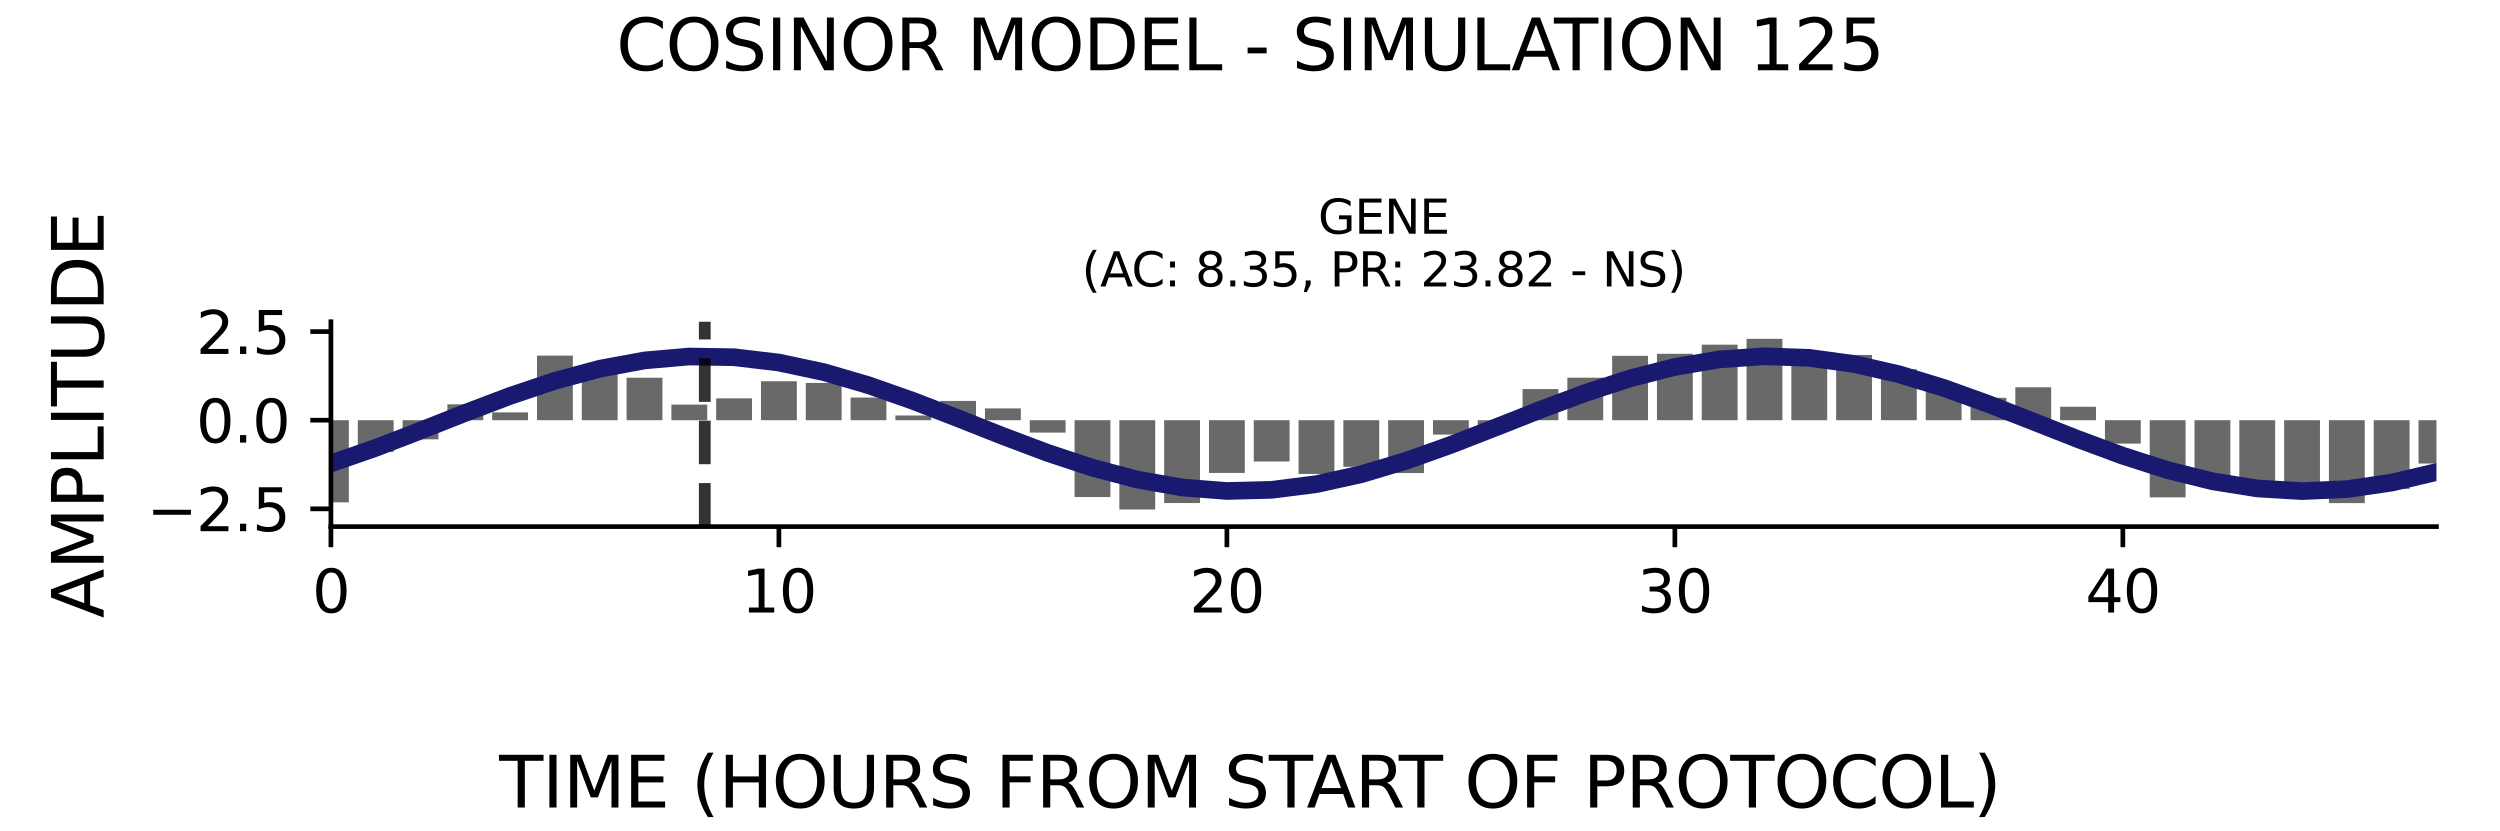 <?xml version="1.0" encoding="utf-8" standalone="no"?>
<!DOCTYPE svg PUBLIC "-//W3C//DTD SVG 1.1//EN"
  "http://www.w3.org/Graphics/SVG/1.1/DTD/svg11.dtd">
<svg xmlns:xlink="http://www.w3.org/1999/xlink" width="424.8pt" height="141.12pt" viewBox="0 0 424.8 141.12" xmlns="http://www.w3.org/2000/svg" version="1.1">
 <defs>
  <style type="text/css">*{stroke-linejoin: round; stroke-linecap: butt}</style>
 </defs>
 <g id="figure_1">
  <g id="patch_1">
   <path d="M 0 141.12 
L 424.8 141.12 
L 424.8 0 
L 0 0 
z
" style="fill: #ffffff"/>
  </g>
  <g id="axes_1">
   <g id="patch_2">
    <path d="M 56.23 89.48 
L 414 89.48 
L 414 54.672 
L 56.23 54.672 
z
" style="fill: #ffffff"/>
   </g>
   <g id="patch_3">
    <path d="M 53.185 71.402 
L 59.275 71.402 
L 59.275 85.36 
L 53.185 85.36 
z
" clip-path="url(#pca0f89fc4c)" style="fill: #696969"/>
   </g>
   <g id="patch_4">
    <path d="M 60.797 71.402 
L 66.887 71.402 
L 66.887 76.777 
L 60.797 76.777 
z
" clip-path="url(#pca0f89fc4c)" style="fill: #696969"/>
   </g>
   <g id="patch_5">
    <path d="M 68.409 71.402 
L 74.499 71.402 
L 74.499 74.654 
L 68.409 74.654 
z
" clip-path="url(#pca0f89fc4c)" style="fill: #696969"/>
   </g>
   <g id="patch_6">
    <path d="M 76.022 71.402 
L 82.111 71.402 
L 82.111 68.707 
L 76.022 68.707 
z
" clip-path="url(#pca0f89fc4c)" style="fill: #696969"/>
   </g>
   <g id="patch_7">
    <path d="M 83.634 71.402 
L 89.723 71.402 
L 89.723 70.073 
L 83.634 70.073 
z
" clip-path="url(#pca0f89fc4c)" style="fill: #696969"/>
   </g>
   <g id="patch_8">
    <path d="M 91.246 71.402 
L 97.335 71.402 
L 97.335 60.427 
L 91.246 60.427 
z
" clip-path="url(#pca0f89fc4c)" style="fill: #696969"/>
   </g>
   <g id="patch_9">
    <path d="M 98.858 71.402 
L 104.948 71.402 
L 104.948 62.033 
L 98.858 62.033 
z
" clip-path="url(#pca0f89fc4c)" style="fill: #696969"/>
   </g>
   <g id="patch_10">
    <path d="M 106.47 71.402 
L 112.56 71.402 
L 112.56 64.182 
L 106.47 64.182 
z
" clip-path="url(#pca0f89fc4c)" style="fill: #696969"/>
   </g>
   <g id="patch_11">
    <path d="M 114.082 71.402 
L 120.172 71.402 
L 120.172 68.752 
L 114.082 68.752 
z
" clip-path="url(#pca0f89fc4c)" style="fill: #696969"/>
   </g>
   <g id="patch_12">
    <path d="M 121.694 71.402 
L 127.784 71.402 
L 127.784 67.685 
L 121.694 67.685 
z
" clip-path="url(#pca0f89fc4c)" style="fill: #696969"/>
   </g>
   <g id="patch_13">
    <path d="M 129.306 71.402 
L 135.396 71.402 
L 135.396 64.782 
L 129.306 64.782 
z
" clip-path="url(#pca0f89fc4c)" style="fill: #696969"/>
   </g>
   <g id="patch_14">
    <path d="M 136.919 71.402 
L 143.008 71.402 
L 143.008 65.07 
L 136.919 65.07 
z
" clip-path="url(#pca0f89fc4c)" style="fill: #696969"/>
   </g>
   <g id="patch_15">
    <path d="M 144.531 71.402 
L 150.62 71.402 
L 150.62 67.55 
L 144.531 67.55 
z
" clip-path="url(#pca0f89fc4c)" style="fill: #696969"/>
   </g>
   <g id="patch_16">
    <path d="M 152.143 71.402 
L 158.233 71.402 
L 158.233 70.6 
L 152.143 70.6 
z
" clip-path="url(#pca0f89fc4c)" style="fill: #696969"/>
   </g>
   <g id="patch_17">
    <path d="M 159.755 71.402 
L 165.845 71.402 
L 165.845 68.125 
L 159.755 68.125 
z
" clip-path="url(#pca0f89fc4c)" style="fill: #696969"/>
   </g>
   <g id="patch_18">
    <path d="M 167.367 71.402 
L 173.457 71.402 
L 173.457 69.396 
L 167.367 69.396 
z
" clip-path="url(#pca0f89fc4c)" style="fill: #696969"/>
   </g>
   <g id="patch_19">
    <path d="M 174.979 71.402 
L 181.069 71.402 
L 181.069 73.506 
L 174.979 73.506 
z
" clip-path="url(#pca0f89fc4c)" style="fill: #696969"/>
   </g>
   <g id="patch_20">
    <path d="M 182.591 71.402 
L 188.681 71.402 
L 188.681 84.457 
L 182.591 84.457 
z
" clip-path="url(#pca0f89fc4c)" style="fill: #696969"/>
   </g>
   <g id="patch_21">
    <path d="M 190.203 71.402 
L 196.293 71.402 
L 196.293 86.579 
L 190.203 86.579 
z
" clip-path="url(#pca0f89fc4c)" style="fill: #696969"/>
   </g>
   <g id="patch_22">
    <path d="M 197.816 71.402 
L 203.905 71.402 
L 203.905 85.476 
L 197.816 85.476 
z
" clip-path="url(#pca0f89fc4c)" style="fill: #696969"/>
   </g>
   <g id="patch_23">
    <path d="M 205.428 71.402 
L 211.517 71.402 
L 211.517 80.362 
L 205.428 80.362 
z
" clip-path="url(#pca0f89fc4c)" style="fill: #696969"/>
   </g>
   <g id="patch_24">
    <path d="M 213.04 71.402 
L 219.13 71.402 
L 219.13 78.419 
L 213.04 78.419 
z
" clip-path="url(#pca0f89fc4c)" style="fill: #696969"/>
   </g>
   <g id="patch_25">
    <path d="M 220.652 71.402 
L 226.742 71.402 
L 226.742 80.533 
L 220.652 80.533 
z
" clip-path="url(#pca0f89fc4c)" style="fill: #696969"/>
   </g>
   <g id="patch_26">
    <path d="M 228.264 71.402 
L 234.354 71.402 
L 234.354 79.32 
L 228.264 79.32 
z
" clip-path="url(#pca0f89fc4c)" style="fill: #696969"/>
   </g>
   <g id="patch_27">
    <path d="M 235.876 71.402 
L 241.966 71.402 
L 241.966 80.379 
L 235.876 80.379 
z
" clip-path="url(#pca0f89fc4c)" style="fill: #696969"/>
   </g>
   <g id="patch_28">
    <path d="M 243.488 71.402 
L 249.578 71.402 
L 249.578 73.846 
L 243.488 73.846 
z
" clip-path="url(#pca0f89fc4c)" style="fill: #696969"/>
   </g>
   <g id="patch_29">
    <path d="M 251.1 71.402 
L 257.19 71.402 
L 257.19 73.092 
L 251.1 73.092 
z
" clip-path="url(#pca0f89fc4c)" style="fill: #696969"/>
   </g>
   <g id="patch_30">
    <path d="M 258.713 71.402 
L 264.802 71.402 
L 264.802 66.111 
L 258.713 66.111 
z
" clip-path="url(#pca0f89fc4c)" style="fill: #696969"/>
   </g>
   <g id="patch_31">
    <path d="M 266.325 71.402 
L 272.414 71.402 
L 272.414 64.178 
L 266.325 64.178 
z
" clip-path="url(#pca0f89fc4c)" style="fill: #696969"/>
   </g>
   <g id="patch_32">
    <path d="M 273.937 71.402 
L 280.027 71.402 
L 280.027 60.46 
L 273.937 60.46 
z
" clip-path="url(#pca0f89fc4c)" style="fill: #696969"/>
   </g>
   <g id="patch_33">
    <path d="M 281.549 71.402 
L 287.639 71.402 
L 287.639 60.115 
L 281.549 60.115 
z
" clip-path="url(#pca0f89fc4c)" style="fill: #696969"/>
   </g>
   <g id="patch_34">
    <path d="M 289.161 71.402 
L 295.251 71.402 
L 295.251 58.566 
L 289.161 58.566 
z
" clip-path="url(#pca0f89fc4c)" style="fill: #696969"/>
   </g>
   <g id="patch_35">
    <path d="M 296.773 71.402 
L 302.863 71.402 
L 302.863 57.573 
L 296.773 57.573 
z
" clip-path="url(#pca0f89fc4c)" style="fill: #696969"/>
   </g>
   <g id="patch_36">
    <path d="M 304.385 71.402 
L 310.475 71.402 
L 310.475 61.63 
L 304.385 61.63 
z
" clip-path="url(#pca0f89fc4c)" style="fill: #696969"/>
   </g>
   <g id="patch_37">
    <path d="M 311.997 71.402 
L 318.087 71.402 
L 318.087 60.311 
L 311.997 60.311 
z
" clip-path="url(#pca0f89fc4c)" style="fill: #696969"/>
   </g>
   <g id="patch_38">
    <path d="M 319.61 71.402 
L 325.699 71.402 
L 325.699 62.748 
L 319.61 62.748 
z
" clip-path="url(#pca0f89fc4c)" style="fill: #696969"/>
   </g>
   <g id="patch_39">
    <path d="M 327.222 71.402 
L 333.311 71.402 
L 333.311 65.721 
L 327.222 65.721 
z
" clip-path="url(#pca0f89fc4c)" style="fill: #696969"/>
   </g>
   <g id="patch_40">
    <path d="M 334.834 71.402 
L 340.924 71.402 
L 340.924 67.6 
L 334.834 67.6 
z
" clip-path="url(#pca0f89fc4c)" style="fill: #696969"/>
   </g>
   <g id="patch_41">
    <path d="M 342.446 71.402 
L 348.536 71.402 
L 348.536 65.806 
L 342.446 65.806 
z
" clip-path="url(#pca0f89fc4c)" style="fill: #696969"/>
   </g>
   <g id="patch_42">
    <path d="M 350.058 71.402 
L 356.148 71.402 
L 356.148 69.113 
L 350.058 69.113 
z
" clip-path="url(#pca0f89fc4c)" style="fill: #696969"/>
   </g>
   <g id="patch_43">
    <path d="M 357.67 71.402 
L 363.76 71.402 
L 363.76 75.38 
L 357.67 75.38 
z
" clip-path="url(#pca0f89fc4c)" style="fill: #696969"/>
   </g>
   <g id="patch_44">
    <path d="M 365.282 71.402 
L 371.372 71.402 
L 371.372 84.512 
L 365.282 84.512 
z
" clip-path="url(#pca0f89fc4c)" style="fill: #696969"/>
   </g>
   <g id="patch_45">
    <path d="M 372.895 71.402 
L 378.984 71.402 
L 378.984 82.346 
L 372.895 82.346 
z
" clip-path="url(#pca0f89fc4c)" style="fill: #696969"/>
   </g>
   <g id="patch_46">
    <path d="M 380.507 71.402 
L 386.596 71.402 
L 386.596 83.887 
L 380.507 83.887 
z
" clip-path="url(#pca0f89fc4c)" style="fill: #696969"/>
   </g>
   <g id="patch_47">
    <path d="M 388.119 71.402 
L 394.208 71.402 
L 394.208 84.792 
L 388.119 84.792 
z
" clip-path="url(#pca0f89fc4c)" style="fill: #696969"/>
   </g>
   <g id="patch_48">
    <path d="M 395.731 71.402 
L 401.821 71.402 
L 401.821 85.489 
L 395.731 85.489 
z
" clip-path="url(#pca0f89fc4c)" style="fill: #696969"/>
   </g>
   <g id="patch_49">
    <path d="M 403.343 71.402 
L 409.433 71.402 
L 409.433 83.075 
L 403.343 83.075 
z
" clip-path="url(#pca0f89fc4c)" style="fill: #696969"/>
   </g>
   <g id="patch_50">
    <path d="M 410.955 71.402 
L 417.045 71.402 
L 417.045 78.76 
L 410.955 78.76 
z
" clip-path="url(#pca0f89fc4c)" style="fill: #696969"/>
   </g>
   <g id="matplotlib.axis_1">
    <g id="xtick_1">
     <g id="line2d_1">
      <defs>
       <path id="m7eb7a56dbf" d="M 0 0 
L 0 3.5 
" style="stroke: #000000; stroke-width: 0.8"/>
      </defs>
      <g>
       <use xlink:href="#m7eb7a56dbf" x="56.23" y="89.48" style="stroke: #000000; stroke-width: 0.8"/>
      </g>
     </g>
     <g id="text_1">
      <!-- 0 -->
      <g transform="translate(53.049 104.078) scale(0.1 -0.1)">
       <defs>
        <path id="DejaVuSans-30" d="M 2034 4250 
Q 1547 4250 1301 3770 
Q 1056 3291 1056 2328 
Q 1056 1369 1301 889 
Q 1547 409 2034 409 
Q 2525 409 2770 889 
Q 3016 1369 3016 2328 
Q 3016 3291 2770 3770 
Q 2525 4250 2034 4250 
z
M 2034 4750 
Q 2819 4750 3233 4129 
Q 3647 3509 3647 2328 
Q 3647 1150 3233 529 
Q 2819 -91 2034 -91 
Q 1250 -91 836 529 
Q 422 1150 422 2328 
Q 422 3509 836 4129 
Q 1250 4750 2034 4750 
z
" transform="scale(0.016)"/>
       </defs>
       <use xlink:href="#DejaVuSans-30"/>
      </g>
     </g>
    </g>
    <g id="xtick_2">
     <g id="line2d_2">
      <g>
       <use xlink:href="#m7eb7a56dbf" x="132.351" y="89.48" style="stroke: #000000; stroke-width: 0.8"/>
      </g>
     </g>
     <g id="text_2">
      <!-- 10 -->
      <g transform="translate(125.989 104.078) scale(0.1 -0.1)">
       <defs>
        <path id="DejaVuSans-31" d="M 794 531 
L 1825 531 
L 1825 4091 
L 703 3866 
L 703 4441 
L 1819 4666 
L 2450 4666 
L 2450 531 
L 3481 531 
L 3481 0 
L 794 0 
L 794 531 
z
" transform="scale(0.016)"/>
       </defs>
       <use xlink:href="#DejaVuSans-31"/>
       <use xlink:href="#DejaVuSans-30" x="63.623"/>
      </g>
     </g>
    </g>
    <g id="xtick_3">
     <g id="line2d_3">
      <g>
       <use xlink:href="#m7eb7a56dbf" x="208.473" y="89.48" style="stroke: #000000; stroke-width: 0.8"/>
      </g>
     </g>
     <g id="text_3">
      <!-- 20 -->
      <g transform="translate(202.11 104.078) scale(0.1 -0.1)">
       <defs>
        <path id="DejaVuSans-32" d="M 1228 531 
L 3431 531 
L 3431 0 
L 469 0 
L 469 531 
Q 828 903 1448 1529 
Q 2069 2156 2228 2338 
Q 2531 2678 2651 2914 
Q 2772 3150 2772 3378 
Q 2772 3750 2511 3984 
Q 2250 4219 1831 4219 
Q 1534 4219 1204 4116 
Q 875 4013 500 3803 
L 500 4441 
Q 881 4594 1212 4672 
Q 1544 4750 1819 4750 
Q 2544 4750 2975 4387 
Q 3406 4025 3406 3419 
Q 3406 3131 3298 2873 
Q 3191 2616 2906 2266 
Q 2828 2175 2409 1742 
Q 1991 1309 1228 531 
z
" transform="scale(0.016)"/>
       </defs>
       <use xlink:href="#DejaVuSans-32"/>
       <use xlink:href="#DejaVuSans-30" x="63.623"/>
      </g>
     </g>
    </g>
    <g id="xtick_4">
     <g id="line2d_4">
      <g>
       <use xlink:href="#m7eb7a56dbf" x="284.594" y="89.48" style="stroke: #000000; stroke-width: 0.8"/>
      </g>
     </g>
     <g id="text_4">
      <!-- 30 -->
      <g transform="translate(278.231 104.078) scale(0.1 -0.1)">
       <defs>
        <path id="DejaVuSans-33" d="M 2597 2516 
Q 3050 2419 3304 2112 
Q 3559 1806 3559 1356 
Q 3559 666 3084 287 
Q 2609 -91 1734 -91 
Q 1441 -91 1130 -33 
Q 819 25 488 141 
L 488 750 
Q 750 597 1062 519 
Q 1375 441 1716 441 
Q 2309 441 2620 675 
Q 2931 909 2931 1356 
Q 2931 1769 2642 2001 
Q 2353 2234 1838 2234 
L 1294 2234 
L 1294 2753 
L 1863 2753 
Q 2328 2753 2575 2939 
Q 2822 3125 2822 3475 
Q 2822 3834 2567 4026 
Q 2313 4219 1838 4219 
Q 1578 4219 1281 4162 
Q 984 4106 628 3988 
L 628 4550 
Q 988 4650 1302 4700 
Q 1616 4750 1894 4750 
Q 2613 4750 3031 4423 
Q 3450 4097 3450 3541 
Q 3450 3153 3228 2886 
Q 3006 2619 2597 2516 
z
" transform="scale(0.016)"/>
       </defs>
       <use xlink:href="#DejaVuSans-33"/>
       <use xlink:href="#DejaVuSans-30" x="63.623"/>
      </g>
     </g>
    </g>
    <g id="xtick_5">
     <g id="line2d_5">
      <g>
       <use xlink:href="#m7eb7a56dbf" x="360.715" y="89.48" style="stroke: #000000; stroke-width: 0.8"/>
      </g>
     </g>
     <g id="text_5">
      <!-- 40 -->
      <g transform="translate(354.353 104.078) scale(0.1 -0.1)">
       <defs>
        <path id="DejaVuSans-34" d="M 2419 4116 
L 825 1625 
L 2419 1625 
L 2419 4116 
z
M 2253 4666 
L 3047 4666 
L 3047 1625 
L 3713 1625 
L 3713 1100 
L 3047 1100 
L 3047 0 
L 2419 0 
L 2419 1100 
L 313 1100 
L 313 1709 
L 2253 4666 
z
" transform="scale(0.016)"/>
       </defs>
       <use xlink:href="#DejaVuSans-34"/>
       <use xlink:href="#DejaVuSans-30" x="63.623"/>
      </g>
     </g>
    </g>
   </g>
   <g id="matplotlib.axis_2">
    <g id="ytick_1">
     <g id="line2d_6">
      <defs>
       <path id="m0c7c04f4a7" d="M 0 0 
L -3.5 0 
" style="stroke: #000000; stroke-width: 0.8"/>
      </defs>
      <g>
       <use xlink:href="#m0c7c04f4a7" x="56.23" y="86.458" style="stroke: #000000; stroke-width: 0.8"/>
      </g>
     </g>
     <g id="text_6">
      <!-- −2.5 -->
      <g transform="translate(24.947 90.257) scale(0.1 -0.1)">
       <defs>
        <path id="DejaVuSans-2212" d="M 678 2272 
L 4684 2272 
L 4684 1741 
L 678 1741 
L 678 2272 
z
" transform="scale(0.016)"/>
        <path id="DejaVuSans-2e" d="M 684 794 
L 1344 794 
L 1344 0 
L 684 0 
L 684 794 
z
" transform="scale(0.016)"/>
        <path id="DejaVuSans-35" d="M 691 4666 
L 3169 4666 
L 3169 4134 
L 1269 4134 
L 1269 2991 
Q 1406 3038 1543 3061 
Q 1681 3084 1819 3084 
Q 2600 3084 3056 2656 
Q 3513 2228 3513 1497 
Q 3513 744 3044 326 
Q 2575 -91 1722 -91 
Q 1428 -91 1123 -41 
Q 819 9 494 109 
L 494 744 
Q 775 591 1075 516 
Q 1375 441 1709 441 
Q 2250 441 2565 725 
Q 2881 1009 2881 1497 
Q 2881 1984 2565 2268 
Q 2250 2553 1709 2553 
Q 1456 2553 1204 2497 
Q 953 2441 691 2322 
L 691 4666 
z
" transform="scale(0.016)"/>
       </defs>
       <use xlink:href="#DejaVuSans-2212"/>
       <use xlink:href="#DejaVuSans-32" x="83.789"/>
       <use xlink:href="#DejaVuSans-2e" x="147.412"/>
       <use xlink:href="#DejaVuSans-35" x="179.199"/>
      </g>
     </g>
    </g>
    <g id="ytick_2">
     <g id="line2d_7">
      <g>
       <use xlink:href="#m0c7c04f4a7" x="56.23" y="71.402" style="stroke: #000000; stroke-width: 0.8"/>
      </g>
     </g>
     <g id="text_7">
      <!-- 0.0 -->
      <g transform="translate(33.327 75.202) scale(0.1 -0.1)">
       <use xlink:href="#DejaVuSans-30"/>
       <use xlink:href="#DejaVuSans-2e" x="63.623"/>
       <use xlink:href="#DejaVuSans-30" x="95.41"/>
      </g>
     </g>
    </g>
    <g id="ytick_3">
     <g id="line2d_8">
      <g>
       <use xlink:href="#m0c7c04f4a7" x="56.23" y="56.347" style="stroke: #000000; stroke-width: 0.8"/>
      </g>
     </g>
     <g id="text_8">
      <!-- 2.5 -->
      <g transform="translate(33.327 60.146) scale(0.1 -0.1)">
       <use xlink:href="#DejaVuSans-32"/>
       <use xlink:href="#DejaVuSans-2e" x="63.623"/>
       <use xlink:href="#DejaVuSans-35" x="95.41"/>
      </g>
     </g>
    </g>
   </g>
   <g id="line2d_9">
    <path d="M 56.23 78.749 
L 63.842 76.101 
L 71.454 73.17 
L 79.066 70.156 
L 86.679 67.27 
L 94.291 64.71 
L 101.903 62.654 
L 109.515 61.244 
L 117.127 60.578 
L 124.739 60.7 
L 132.351 61.604 
L 139.963 63.227 
L 147.576 65.456 
L 155.188 68.137 
L 162.8 71.084 
L 170.412 74.095 
L 178.024 76.96 
L 185.636 79.481 
L 193.248 81.484 
L 200.86 82.83 
L 208.473 83.427 
L 216.085 83.233 
L 223.697 82.261 
L 231.309 80.578 
L 238.921 78.302 
L 246.533 75.589 
L 254.145 72.627 
L 261.757 69.621 
L 269.37 66.78 
L 276.982 64.298 
L 284.594 62.349 
L 292.206 61.067 
L 299.818 60.541 
L 307.43 60.807 
L 315.042 61.846 
L 322.654 63.587 
L 330.267 65.91 
L 337.879 68.653 
L 345.491 71.628 
L 353.103 74.627 
L 360.715 77.444 
L 368.327 79.884 
L 375.939 81.778 
L 383.551 82.995 
L 391.164 83.451 
L 398.776 83.114 
L 406.388 82.007 
L 414 80.208 
" clip-path="url(#pca0f89fc4c)" style="fill: none; stroke: #191970; stroke-width: 3; stroke-linecap: square"/>
   </g>
   <g id="line2d_10">
    <path d="M 119.756 89.48 
L 119.756 54.672 
" clip-path="url(#pca0f89fc4c)" style="fill: none; stroke-dasharray: 7.4,3.2; stroke-dashoffset: 0; stroke: #000000; stroke-opacity: 0.8; stroke-width: 2"/>
   </g>
   <g id="patch_51">
    <path d="M 56.23 89.48 
L 56.23 54.672 
" style="fill: none; stroke: #000000; stroke-width: 0.8; stroke-linejoin: miter; stroke-linecap: square"/>
   </g>
   <g id="patch_52">
    <path d="M 56.23 89.48 
L 414 89.48 
" style="fill: none; stroke: #000000; stroke-width: 0.8; stroke-linejoin: miter; stroke-linecap: square"/>
   </g>
   <g id="text_9">
    <!-- GENE -->
    <g transform="translate(223.968 39.714) scale(0.08 -0.08)">
     <defs>
      <path id="DejaVuSans-47" d="M 3809 666 
L 3809 1919 
L 2778 1919 
L 2778 2438 
L 4434 2438 
L 4434 434 
Q 4069 175 3628 42 
Q 3188 -91 2688 -91 
Q 1594 -91 976 548 
Q 359 1188 359 2328 
Q 359 3472 976 4111 
Q 1594 4750 2688 4750 
Q 3144 4750 3555 4637 
Q 3966 4525 4313 4306 
L 4313 3634 
Q 3963 3931 3569 4081 
Q 3175 4231 2741 4231 
Q 1884 4231 1454 3753 
Q 1025 3275 1025 2328 
Q 1025 1384 1454 906 
Q 1884 428 2741 428 
Q 3075 428 3337 486 
Q 3600 544 3809 666 
z
" transform="scale(0.016)"/>
      <path id="DejaVuSans-45" d="M 628 4666 
L 3578 4666 
L 3578 4134 
L 1259 4134 
L 1259 2753 
L 3481 2753 
L 3481 2222 
L 1259 2222 
L 1259 531 
L 3634 531 
L 3634 0 
L 628 0 
L 628 4666 
z
" transform="scale(0.016)"/>
      <path id="DejaVuSans-4e" d="M 628 4666 
L 1478 4666 
L 3547 763 
L 3547 4666 
L 4159 4666 
L 4159 0 
L 3309 0 
L 1241 3903 
L 1241 0 
L 628 0 
L 628 4666 
z
" transform="scale(0.016)"/>
     </defs>
     <use xlink:href="#DejaVuSans-47"/>
     <use xlink:href="#DejaVuSans-45" x="77.49"/>
     <use xlink:href="#DejaVuSans-4e" x="140.674"/>
     <use xlink:href="#DejaVuSans-45" x="215.479"/>
    </g>
    <!-- (AC: 8.35, PR: 23.82 - NS) -->
    <g transform="translate(183.813 48.672) scale(0.08 -0.08)">
     <defs>
      <path id="DejaVuSans-28" d="M 1984 4856 
Q 1566 4138 1362 3434 
Q 1159 2731 1159 2009 
Q 1159 1288 1364 580 
Q 1569 -128 1984 -844 
L 1484 -844 
Q 1016 -109 783 600 
Q 550 1309 550 2009 
Q 550 2706 781 3412 
Q 1013 4119 1484 4856 
L 1984 4856 
z
" transform="scale(0.016)"/>
      <path id="DejaVuSans-41" d="M 2188 4044 
L 1331 1722 
L 3047 1722 
L 2188 4044 
z
M 1831 4666 
L 2547 4666 
L 4325 0 
L 3669 0 
L 3244 1197 
L 1141 1197 
L 716 0 
L 50 0 
L 1831 4666 
z
" transform="scale(0.016)"/>
      <path id="DejaVuSans-43" d="M 4122 4306 
L 4122 3641 
Q 3803 3938 3442 4084 
Q 3081 4231 2675 4231 
Q 1875 4231 1450 3742 
Q 1025 3253 1025 2328 
Q 1025 1406 1450 917 
Q 1875 428 2675 428 
Q 3081 428 3442 575 
Q 3803 722 4122 1019 
L 4122 359 
Q 3791 134 3420 21 
Q 3050 -91 2638 -91 
Q 1578 -91 968 557 
Q 359 1206 359 2328 
Q 359 3453 968 4101 
Q 1578 4750 2638 4750 
Q 3056 4750 3426 4639 
Q 3797 4528 4122 4306 
z
" transform="scale(0.016)"/>
      <path id="DejaVuSans-3a" d="M 750 794 
L 1409 794 
L 1409 0 
L 750 0 
L 750 794 
z
M 750 3309 
L 1409 3309 
L 1409 2516 
L 750 2516 
L 750 3309 
z
" transform="scale(0.016)"/>
      <path id="DejaVuSans-20" transform="scale(0.016)"/>
      <path id="DejaVuSans-38" d="M 2034 2216 
Q 1584 2216 1326 1975 
Q 1069 1734 1069 1313 
Q 1069 891 1326 650 
Q 1584 409 2034 409 
Q 2484 409 2743 651 
Q 3003 894 3003 1313 
Q 3003 1734 2745 1975 
Q 2488 2216 2034 2216 
z
M 1403 2484 
Q 997 2584 770 2862 
Q 544 3141 544 3541 
Q 544 4100 942 4425 
Q 1341 4750 2034 4750 
Q 2731 4750 3128 4425 
Q 3525 4100 3525 3541 
Q 3525 3141 3298 2862 
Q 3072 2584 2669 2484 
Q 3125 2378 3379 2068 
Q 3634 1759 3634 1313 
Q 3634 634 3220 271 
Q 2806 -91 2034 -91 
Q 1263 -91 848 271 
Q 434 634 434 1313 
Q 434 1759 690 2068 
Q 947 2378 1403 2484 
z
M 1172 3481 
Q 1172 3119 1398 2916 
Q 1625 2713 2034 2713 
Q 2441 2713 2670 2916 
Q 2900 3119 2900 3481 
Q 2900 3844 2670 4047 
Q 2441 4250 2034 4250 
Q 1625 4250 1398 4047 
Q 1172 3844 1172 3481 
z
" transform="scale(0.016)"/>
      <path id="DejaVuSans-2c" d="M 750 794 
L 1409 794 
L 1409 256 
L 897 -744 
L 494 -744 
L 750 256 
L 750 794 
z
" transform="scale(0.016)"/>
      <path id="DejaVuSans-50" d="M 1259 4147 
L 1259 2394 
L 2053 2394 
Q 2494 2394 2734 2622 
Q 2975 2850 2975 3272 
Q 2975 3691 2734 3919 
Q 2494 4147 2053 4147 
L 1259 4147 
z
M 628 4666 
L 2053 4666 
Q 2838 4666 3239 4311 
Q 3641 3956 3641 3272 
Q 3641 2581 3239 2228 
Q 2838 1875 2053 1875 
L 1259 1875 
L 1259 0 
L 628 0 
L 628 4666 
z
" transform="scale(0.016)"/>
      <path id="DejaVuSans-52" d="M 2841 2188 
Q 3044 2119 3236 1894 
Q 3428 1669 3622 1275 
L 4263 0 
L 3584 0 
L 2988 1197 
Q 2756 1666 2539 1819 
Q 2322 1972 1947 1972 
L 1259 1972 
L 1259 0 
L 628 0 
L 628 4666 
L 2053 4666 
Q 2853 4666 3247 4331 
Q 3641 3997 3641 3322 
Q 3641 2881 3436 2590 
Q 3231 2300 2841 2188 
z
M 1259 4147 
L 1259 2491 
L 2053 2491 
Q 2509 2491 2742 2702 
Q 2975 2913 2975 3322 
Q 2975 3731 2742 3939 
Q 2509 4147 2053 4147 
L 1259 4147 
z
" transform="scale(0.016)"/>
      <path id="DejaVuSans-2d" d="M 313 2009 
L 1997 2009 
L 1997 1497 
L 313 1497 
L 313 2009 
z
" transform="scale(0.016)"/>
      <path id="DejaVuSans-53" d="M 3425 4513 
L 3425 3897 
Q 3066 4069 2747 4153 
Q 2428 4238 2131 4238 
Q 1616 4238 1336 4038 
Q 1056 3838 1056 3469 
Q 1056 3159 1242 3001 
Q 1428 2844 1947 2747 
L 2328 2669 
Q 3034 2534 3370 2195 
Q 3706 1856 3706 1288 
Q 3706 609 3251 259 
Q 2797 -91 1919 -91 
Q 1588 -91 1214 -16 
Q 841 59 441 206 
L 441 856 
Q 825 641 1194 531 
Q 1563 422 1919 422 
Q 2459 422 2753 634 
Q 3047 847 3047 1241 
Q 3047 1584 2836 1778 
Q 2625 1972 2144 2069 
L 1759 2144 
Q 1053 2284 737 2584 
Q 422 2884 422 3419 
Q 422 4038 858 4394 
Q 1294 4750 2059 4750 
Q 2388 4750 2728 4690 
Q 3069 4631 3425 4513 
z
" transform="scale(0.016)"/>
      <path id="DejaVuSans-29" d="M 513 4856 
L 1013 4856 
Q 1481 4119 1714 3412 
Q 1947 2706 1947 2009 
Q 1947 1309 1714 600 
Q 1481 -109 1013 -844 
L 513 -844 
Q 928 -128 1133 580 
Q 1338 1288 1338 2009 
Q 1338 2731 1133 3434 
Q 928 4138 513 4856 
z
" transform="scale(0.016)"/>
     </defs>
     <use xlink:href="#DejaVuSans-28"/>
     <use xlink:href="#DejaVuSans-41" x="39.014"/>
     <use xlink:href="#DejaVuSans-43" x="105.672"/>
     <use xlink:href="#DejaVuSans-3a" x="175.496"/>
     <use xlink:href="#DejaVuSans-20" x="209.188"/>
     <use xlink:href="#DejaVuSans-38" x="240.975"/>
     <use xlink:href="#DejaVuSans-2e" x="304.598"/>
     <use xlink:href="#DejaVuSans-33" x="336.385"/>
     <use xlink:href="#DejaVuSans-35" x="400.008"/>
     <use xlink:href="#DejaVuSans-2c" x="463.631"/>
     <use xlink:href="#DejaVuSans-20" x="495.418"/>
     <use xlink:href="#DejaVuSans-50" x="527.205"/>
     <use xlink:href="#DejaVuSans-52" x="587.508"/>
     <use xlink:href="#DejaVuSans-3a" x="653.865"/>
     <use xlink:href="#DejaVuSans-20" x="687.557"/>
     <use xlink:href="#DejaVuSans-32" x="719.344"/>
     <use xlink:href="#DejaVuSans-33" x="782.967"/>
     <use xlink:href="#DejaVuSans-2e" x="846.59"/>
     <use xlink:href="#DejaVuSans-38" x="878.377"/>
     <use xlink:href="#DejaVuSans-32" x="942"/>
     <use xlink:href="#DejaVuSans-20" x="1005.623"/>
     <use xlink:href="#DejaVuSans-2d" x="1037.41"/>
     <use xlink:href="#DejaVuSans-20" x="1073.494"/>
     <use xlink:href="#DejaVuSans-4e" x="1105.281"/>
     <use xlink:href="#DejaVuSans-53" x="1180.086"/>
     <use xlink:href="#DejaVuSans-29" x="1243.562"/>
    </g>
   </g>
  </g>
  <g id="text_10">
   <!-- COSINOR MODEL - SIMULATION 125 -->
   <g transform="translate(104.717 11.941) scale(0.12 -0.12)">
    <defs>
     <path id="DejaVuSans-4f" d="M 2522 4238 
Q 1834 4238 1429 3725 
Q 1025 3213 1025 2328 
Q 1025 1447 1429 934 
Q 1834 422 2522 422 
Q 3209 422 3611 934 
Q 4013 1447 4013 2328 
Q 4013 3213 3611 3725 
Q 3209 4238 2522 4238 
z
M 2522 4750 
Q 3503 4750 4090 4092 
Q 4678 3434 4678 2328 
Q 4678 1225 4090 567 
Q 3503 -91 2522 -91 
Q 1538 -91 948 565 
Q 359 1222 359 2328 
Q 359 3434 948 4092 
Q 1538 4750 2522 4750 
z
" transform="scale(0.016)"/>
     <path id="DejaVuSans-49" d="M 628 4666 
L 1259 4666 
L 1259 0 
L 628 0 
L 628 4666 
z
" transform="scale(0.016)"/>
     <path id="DejaVuSans-4d" d="M 628 4666 
L 1569 4666 
L 2759 1491 
L 3956 4666 
L 4897 4666 
L 4897 0 
L 4281 0 
L 4281 4097 
L 3078 897 
L 2444 897 
L 1241 4097 
L 1241 0 
L 628 0 
L 628 4666 
z
" transform="scale(0.016)"/>
     <path id="DejaVuSans-44" d="M 1259 4147 
L 1259 519 
L 2022 519 
Q 2988 519 3436 956 
Q 3884 1394 3884 2338 
Q 3884 3275 3436 3711 
Q 2988 4147 2022 4147 
L 1259 4147 
z
M 628 4666 
L 1925 4666 
Q 3281 4666 3915 4102 
Q 4550 3538 4550 2338 
Q 4550 1131 3912 565 
Q 3275 0 1925 0 
L 628 0 
L 628 4666 
z
" transform="scale(0.016)"/>
     <path id="DejaVuSans-4c" d="M 628 4666 
L 1259 4666 
L 1259 531 
L 3531 531 
L 3531 0 
L 628 0 
L 628 4666 
z
" transform="scale(0.016)"/>
     <path id="DejaVuSans-55" d="M 556 4666 
L 1191 4666 
L 1191 1831 
Q 1191 1081 1462 751 
Q 1734 422 2344 422 
Q 2950 422 3222 751 
Q 3494 1081 3494 1831 
L 3494 4666 
L 4128 4666 
L 4128 1753 
Q 4128 841 3676 375 
Q 3225 -91 2344 -91 
Q 1459 -91 1007 375 
Q 556 841 556 1753 
L 556 4666 
z
" transform="scale(0.016)"/>
     <path id="DejaVuSans-54" d="M -19 4666 
L 3928 4666 
L 3928 4134 
L 2272 4134 
L 2272 0 
L 1638 0 
L 1638 4134 
L -19 4134 
L -19 4666 
z
" transform="scale(0.016)"/>
    </defs>
    <use xlink:href="#DejaVuSans-43"/>
    <use xlink:href="#DejaVuSans-4f" x="69.824"/>
    <use xlink:href="#DejaVuSans-53" x="148.535"/>
    <use xlink:href="#DejaVuSans-49" x="212.012"/>
    <use xlink:href="#DejaVuSans-4e" x="241.504"/>
    <use xlink:href="#DejaVuSans-4f" x="316.309"/>
    <use xlink:href="#DejaVuSans-52" x="395.02"/>
    <use xlink:href="#DejaVuSans-20" x="464.502"/>
    <use xlink:href="#DejaVuSans-4d" x="496.289"/>
    <use xlink:href="#DejaVuSans-4f" x="582.568"/>
    <use xlink:href="#DejaVuSans-44" x="661.279"/>
    <use xlink:href="#DejaVuSans-45" x="738.281"/>
    <use xlink:href="#DejaVuSans-4c" x="801.465"/>
    <use xlink:href="#DejaVuSans-20" x="857.178"/>
    <use xlink:href="#DejaVuSans-2d" x="888.965"/>
    <use xlink:href="#DejaVuSans-20" x="925.049"/>
    <use xlink:href="#DejaVuSans-53" x="956.836"/>
    <use xlink:href="#DejaVuSans-49" x="1020.312"/>
    <use xlink:href="#DejaVuSans-4d" x="1049.805"/>
    <use xlink:href="#DejaVuSans-55" x="1136.084"/>
    <use xlink:href="#DejaVuSans-4c" x="1209.277"/>
    <use xlink:href="#DejaVuSans-41" x="1267.24"/>
    <use xlink:href="#DejaVuSans-54" x="1327.898"/>
    <use xlink:href="#DejaVuSans-49" x="1388.982"/>
    <use xlink:href="#DejaVuSans-4f" x="1418.475"/>
    <use xlink:href="#DejaVuSans-4e" x="1497.186"/>
    <use xlink:href="#DejaVuSans-20" x="1571.99"/>
    <use xlink:href="#DejaVuSans-31" x="1603.777"/>
    <use xlink:href="#DejaVuSans-32" x="1667.4"/>
    <use xlink:href="#DejaVuSans-35" x="1731.023"/>
   </g>
  </g>
  <g id="text_11">
   <!-- TIME (HOURS FROM START OF PROTOCOL) -->
   <g transform="translate(84.817 137.213) scale(0.12 -0.12)">
    <defs>
     <path id="DejaVuSans-48" d="M 628 4666 
L 1259 4666 
L 1259 2753 
L 3553 2753 
L 3553 4666 
L 4184 4666 
L 4184 0 
L 3553 0 
L 3553 2222 
L 1259 2222 
L 1259 0 
L 628 0 
L 628 4666 
z
" transform="scale(0.016)"/>
     <path id="DejaVuSans-46" d="M 628 4666 
L 3309 4666 
L 3309 4134 
L 1259 4134 
L 1259 2759 
L 3109 2759 
L 3109 2228 
L 1259 2228 
L 1259 0 
L 628 0 
L 628 4666 
z
" transform="scale(0.016)"/>
    </defs>
    <use xlink:href="#DejaVuSans-54"/>
    <use xlink:href="#DejaVuSans-49" x="61.084"/>
    <use xlink:href="#DejaVuSans-4d" x="90.576"/>
    <use xlink:href="#DejaVuSans-45" x="176.855"/>
    <use xlink:href="#DejaVuSans-20" x="240.039"/>
    <use xlink:href="#DejaVuSans-28" x="271.826"/>
    <use xlink:href="#DejaVuSans-48" x="310.84"/>
    <use xlink:href="#DejaVuSans-4f" x="386.035"/>
    <use xlink:href="#DejaVuSans-55" x="464.746"/>
    <use xlink:href="#DejaVuSans-52" x="537.939"/>
    <use xlink:href="#DejaVuSans-53" x="607.422"/>
    <use xlink:href="#DejaVuSans-20" x="670.898"/>
    <use xlink:href="#DejaVuSans-46" x="702.686"/>
    <use xlink:href="#DejaVuSans-52" x="760.205"/>
    <use xlink:href="#DejaVuSans-4f" x="829.688"/>
    <use xlink:href="#DejaVuSans-4d" x="908.398"/>
    <use xlink:href="#DejaVuSans-20" x="994.678"/>
    <use xlink:href="#DejaVuSans-53" x="1026.465"/>
    <use xlink:href="#DejaVuSans-54" x="1089.941"/>
    <use xlink:href="#DejaVuSans-41" x="1143.275"/>
    <use xlink:href="#DejaVuSans-52" x="1211.684"/>
    <use xlink:href="#DejaVuSans-54" x="1273.916"/>
    <use xlink:href="#DejaVuSans-20" x="1335"/>
    <use xlink:href="#DejaVuSans-4f" x="1366.787"/>
    <use xlink:href="#DejaVuSans-46" x="1445.498"/>
    <use xlink:href="#DejaVuSans-20" x="1503.018"/>
    <use xlink:href="#DejaVuSans-50" x="1534.805"/>
    <use xlink:href="#DejaVuSans-52" x="1595.107"/>
    <use xlink:href="#DejaVuSans-4f" x="1664.59"/>
    <use xlink:href="#DejaVuSans-54" x="1743.301"/>
    <use xlink:href="#DejaVuSans-4f" x="1804.385"/>
    <use xlink:href="#DejaVuSans-43" x="1883.096"/>
    <use xlink:href="#DejaVuSans-4f" x="1952.92"/>
    <use xlink:href="#DejaVuSans-4c" x="2031.631"/>
    <use xlink:href="#DejaVuSans-29" x="2087.344"/>
   </g>
  </g>
  <g id="text_12">
   <!-- AMPLITUDE -->
   <g transform="translate(17.614 105.039) rotate(-90) scale(0.12 -0.12)">
    <use xlink:href="#DejaVuSans-41"/>
    <use xlink:href="#DejaVuSans-4d" x="68.408"/>
    <use xlink:href="#DejaVuSans-50" x="154.688"/>
    <use xlink:href="#DejaVuSans-4c" x="214.99"/>
    <use xlink:href="#DejaVuSans-49" x="270.703"/>
    <use xlink:href="#DejaVuSans-54" x="300.195"/>
    <use xlink:href="#DejaVuSans-55" x="361.279"/>
    <use xlink:href="#DejaVuSans-44" x="434.473"/>
    <use xlink:href="#DejaVuSans-45" x="511.475"/>
   </g>
  </g>
 </g>
 <defs>
  <clipPath id="pca0f89fc4c">
   <rect x="56.23" y="54.672" width="357.77" height="34.808"/>
  </clipPath>
 </defs>
</svg>
